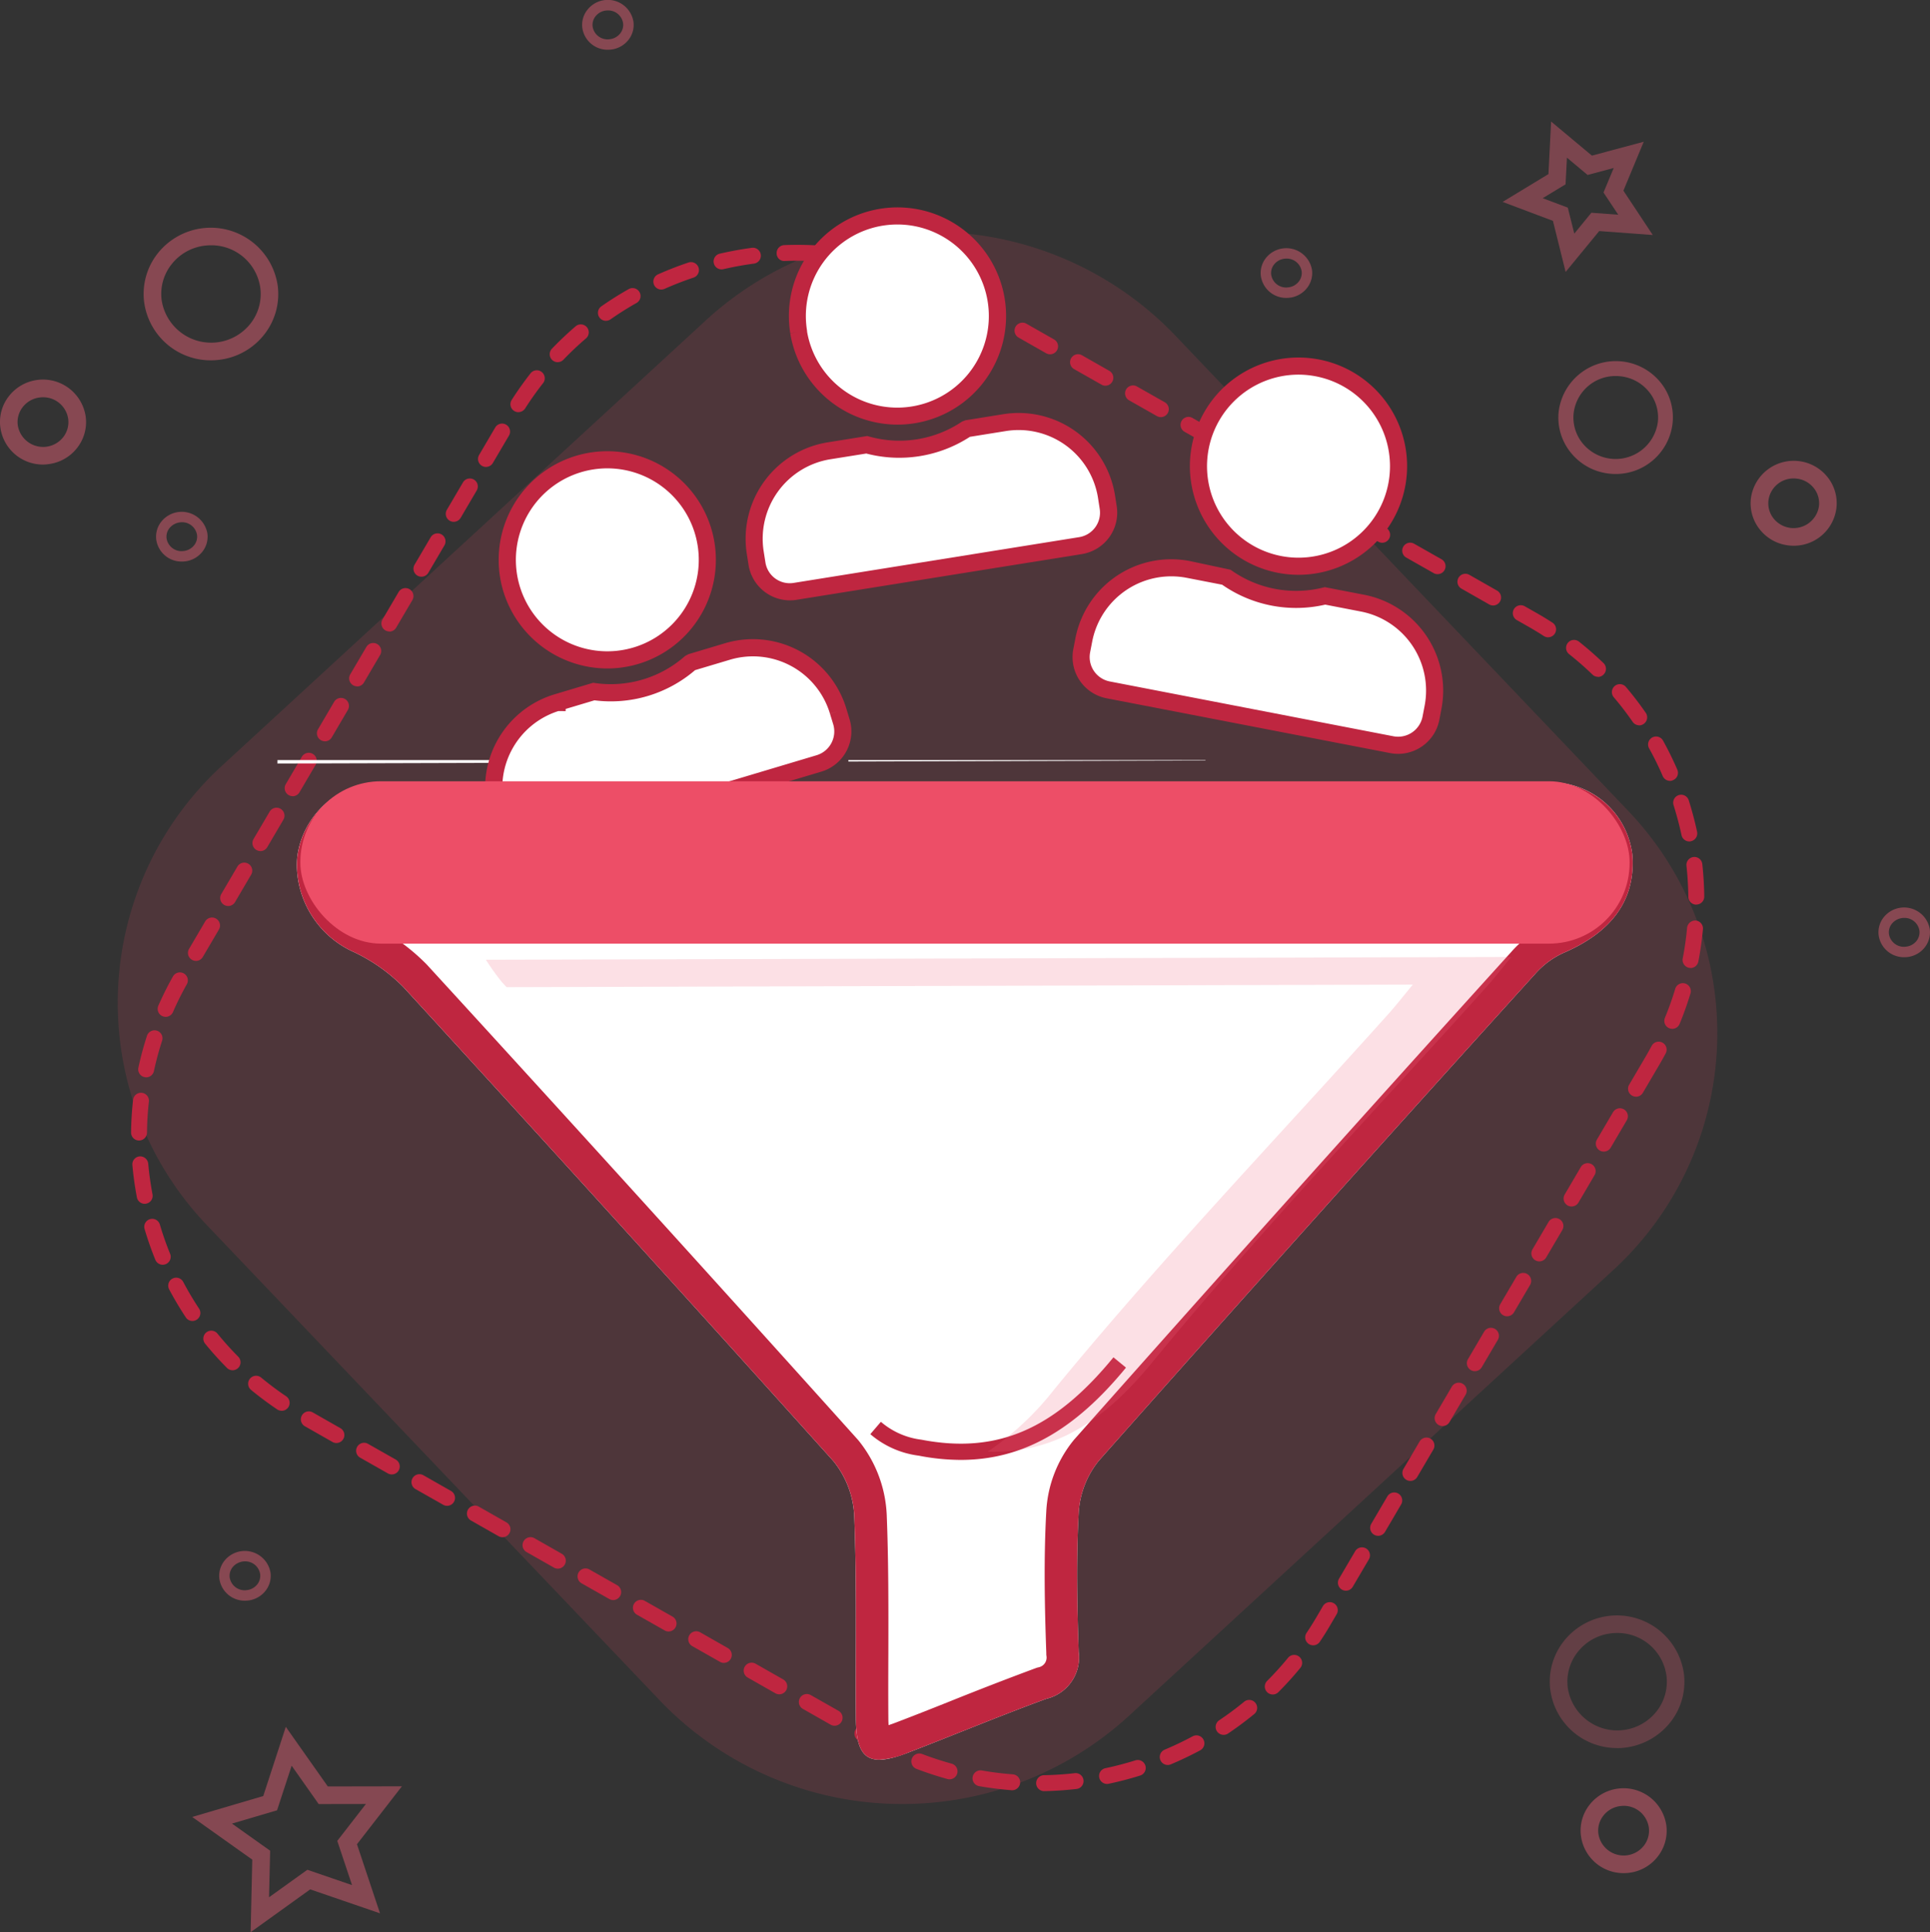 <svg xmlns="http://www.w3.org/2000/svg" width="118.893" height="119" viewBox="0 0 118.893 119">
    <rect x="0" y="0" width="118.893" height="119" fill="#333333" stroke="none"/>
    <defs>
        <style>
            .cls-1,.cls-9{fill:#ed4e67}.cls-1{opacity:.15}.cls-2,.cls-3,.cls-4,.cls-6{fill:#f7657d;isolation:isolate}.cls-2{opacity:.429}.cls-3{opacity:.418}.cls-4{opacity:.369}.cls-5{fill:#bf2640}.cls-6{opacity:.25}.cls-7{fill:#fff}.cls-8{fill:#f1647d;opacity:.2}
        </style>
    </defs>
    <g id="Group_8056" data-name="Group 8056" transform="translate(-1084.039 -547.682)">
        <g id="Group_6942" data-name="Group 6942">
            <path id="Rectangle_1795" d="M1156.407 568.313l27.908 29.283a19.813 19.813 0 0 1-.946 28.352l-29.8 27.422a20.669 20.669 0 0 1-28.854-.929l-27.908-29.282a19.815 19.815 0 0 1 .946-28.353l29.8-27.422a20.669 20.669 0 0 1 28.854.929z" class="cls-1" data-name="Rectangle 1795"/>
            <path id="Path_5396" d="M1184.058 663.045a2.642 2.642 0 0 1-2.629-2.295 2.566 2.566 0 0 1 .53-1.914 2.662 2.662 0 0 1 4.731 1.275 2.568 2.568 0 0 1-.531 1.915 2.638 2.638 0 0 1-1.777 1 2.757 2.757 0 0 1-.324.019zm0-4.144a1.605 1.605 0 0 0-.194.012 1.561 1.561 0 0 0-1.052.591 1.489 1.489 0 0 0-.309 1.112 1.578 1.578 0 0 0 2.8.742 1.494 1.494 0 0 0 .309-1.112 1.557 1.557 0 0 0-1.552-1.346z" class="cls-2" data-name="Path 5396"/>
            <path id="Path_5397" d="M1099.479 666.682l.1-4.468-3.7-2.629 4.377-1.289 1.389-4.261 2.587 3.67 4.566-.008-2.769 3.568 1.42 4.256-4.3-1.476zm-1.149-6.688l2.351 1.67-.068 2.867 2.36-1.694 2.752.945-.909-2.724 1.763-2.272-2.909.005-1.664-2.362-.9 2.746z" class="cls-3" data-name="Path 5397"/>
            <path id="Path_5398" d="M1180.486 564.43l-.782-3.146-3.1-1.167 2.824-1.713.163-3.237 2.514 2.1 3.193-.856-1.253 3.014 1.81 2.731-3.3-.244zm-1.414-4.542l1.548.582.4 1.6 1.052-1.285 1.656.122-.908-1.369.63-1.512-1.609.431-1.275-1.065-.084 1.642z" class="cls-4" data-name="Path 5398"/>
            <path id="Path_5399" d="M1097.033 569.874a4.135 4.135 0 0 1-4.114-3.587 4.02 4.02 0 0 1 .829-2.99 4.167 4.167 0 0 1 7.4 1.992 4.015 4.015 0 0 1-.828 2.99 4.134 4.134 0 0 1-2.784 1.564 4.363 4.363 0 0 1-.503.031zm.005-7.086a3.21 3.21 0 0 0-.377.022 3.056 3.056 0 0 0-2.057 1.155 2.934 2.934 0 0 0-.609 2.187 3.084 3.084 0 0 0 5.474 1.459 2.94 2.94 0 0 0 .607-2.187 3.044 3.044 0 0 0-3.038-2.636z" class="cls-2" data-name="Path 5399"/>
            <path id="Path_5400" d="M1086.688 576.293a2.642 2.642 0 0 1-2.629-2.3 2.567 2.567 0 0 1 .53-1.914 2.661 2.661 0 0 1 4.731 1.275 2.566 2.566 0 0 1-.531 1.915 2.635 2.635 0 0 1-1.778 1 2.539 2.539 0 0 1-.323.024zm0-4.144a1.6 1.6 0 0 0-.193.012 1.56 1.56 0 0 0-1.054.59 1.5 1.5 0 0 0-.308 1.113 1.578 1.578 0 0 0 2.8.742 1.5 1.5 0 0 0 .309-1.113 1.557 1.557 0 0 0-1.552-1.344z" class="cls-2" data-name="Path 5400"/>
            <path id="Path_5401" d="M1183.571 576.874a3.711 3.711 0 0 1-.431-.026 3.517 3.517 0 0 1-2.369-1.332 3.419 3.419 0 0 1-.706-2.546 3.548 3.548 0 0 1 6.3-1.695 3.411 3.411 0 0 1 .7 2.545 3.518 3.518 0 0 1-3.494 3.054zm0-6.033a2.594 2.594 0 0 0-2.586 2.244 2.506 2.506 0 0 0 .518 1.863 2.624 2.624 0 0 0 4.659-1.242 2.505 2.505 0 0 0-.517-1.863 2.6 2.6 0 0 0-1.753-.983 2.681 2.681 0 0 0-.325-.019z" class="cls-2" data-name="Path 5401"/>
            <path id="Path_5402" d="M1194.535 581.293a2.552 2.552 0 0 1-.324-.02 2.638 2.638 0 0 1-1.777-1 2.571 2.571 0 0 1-.532-1.916 2.662 2.662 0 0 1 4.731-1.276 2.568 2.568 0 0 1 .531 1.915 2.641 2.641 0 0 1-2.629 2.297zm0-4.144a1.554 1.554 0 0 0-1.553 1.344 1.5 1.5 0 0 0 .309 1.114 1.579 1.579 0 0 0 2.8-.743 1.5 1.5 0 0 0-.31-1.113 1.555 1.555 0 0 0-1.053-.59 1.575 1.575 0 0 0-.196-.012z" class="cls-2" data-name="Path 5402"/>
            <path id="Path_5403" d="M1148.343 657.995a.491.491 0 0 1-.009-.981 20.118 20.118 0 0 0 1.909-.125.485.485 0 0 1 .543.431.49.49 0 0 1-.431.542c-.666.076-1.34.12-2 .133zm-1.957-.057h-.038a21.168 21.168 0 0 1-1.992-.25.49.49 0 0 1 .168-.966c.626.11 1.265.19 1.9.238a.49.49 0 0 1-.036.979zm5.846-.386a.49.49 0 0 1-.1-.969 20.413 20.413 0 0 0 1.85-.484.49.49 0 1 1 .293.936c-.632.2-1.286.368-1.94.507a.5.5 0 0 1-.103.01zm-9.7-.286a.529.529 0 0 1-.13-.017 21.443 21.443 0 0 1-1.907-.625.49.49 0 0 1 .35-.916 20.6 20.6 0 0 0 1.817.595.49.49 0 0 1-.13.963zm13.442-.882a.49.49 0 0 1-.19-.942 20.198 20.198 0 0 0 1.726-.824.49.49 0 1 1 .465.863c-.588.316-1.2.607-1.812.865a.484.484 0 0 1-.193.038zm-17.1-.513a.5.5 0 0 1-.218-.051q-.528-.262-1.049-.557l-.7-.394a.491.491 0 0 1 .485-.853l.694.394q.5.281 1 .532a.49.49 0 0 1-.218.929zm20.545-1.342a.49.49 0 0 1-.272-.9 19.734 19.734 0 0 0 1.535-1.14.49.49 0 0 1 .623.757c-.515.422-1.057.826-1.613 1.2a.49.49 0 0 1-.276.083zm-23.971-.564a.485.485 0 0 1-.242-.064l-1.7-.967a.49.49 0 1 1 .484-.852l1.706.967a.49.49 0 0 1-.243.916zm26.995-1.922a.491.491 0 0 1-.346-.837c.449-.448.881-.925 1.284-1.417a.49.49 0 1 1 .758.621 20.282 20.282 0 0 1-1.349 1.489.49.49 0 0 1-.35.144zm-30.4-.012a.5.5 0 0 1-.242-.064l-1.7-.967a.49.49 0 1 1 .484-.853l1.7.967a.49.49 0 0 1-.242.917zm-3.41-1.935a.484.484 0 0 1-.242-.064l-1.705-.967a.49.49 0 1 1 .484-.853l1.7.968a.49.49 0 0 1-.242.916zm36.3-1.083a.49.49 0 0 1-.407-.763c.208-.31.406-.627.6-.953l.409-.7a.491.491 0 0 1 .846.5l-.409.7q-.3.513-.629 1a.49.49 0 0 1-.42.216zm-39.708-.852a.485.485 0 0 1-.242-.064l-1.705-.967a.49.49 0 1 1 .484-.853l1.705.968a.49.49 0 0 1-.242.916zm-3.411-1.934a.5.5 0 0 1-.242-.064l-1.706-.968a.49.49 0 1 1 .485-.852l1.705.967a.491.491 0 0 1-.242.917zm45.135-.577a.491.491 0 0 1-.423-.739l.993-1.69a.491.491 0 0 1 .846.5l-.994 1.69a.49.49 0 0 1-.432.239zm-48.545-1.358a.5.5 0 0 1-.243-.064l-1.7-.967a.491.491 0 0 1 .485-.853l1.7.967a.491.491 0 0 1-.242.917zm-3.411-1.935a.485.485 0 0 1-.242-.064l-1.7-.967a.49.49 0 1 1 .485-.852l1.7.967a.49.49 0 0 1-.243.916zm53.942-.087a.491.491 0 0 1-.423-.739l.993-1.69a.491.491 0 0 1 .846.5l-.993 1.69a.492.492 0 0 1-.433.239zm-57.352-1.847a.5.5 0 0 1-.242-.064l-1.705-.967a.49.49 0 1 1 .484-.853l1.7.967a.49.49 0 0 1-.242.917zm59.337-1.534a.485.485 0 0 1-.248-.068.49.49 0 0 1-.175-.67l.993-1.691a.491.491 0 0 1 .846.5l-.993 1.69a.49.49 0 0 1-.433.239zm-62.747-.4a.5.5 0 0 1-.242-.064l-1.705-.967a.49.49 0 1 1 .484-.853l1.705.967a.49.49 0 0 1-.242.917zm-3.41-1.935a.485.485 0 0 1-.242-.064l-1.7-.967a.49.49 0 1 1 .484-.853l1.7.968a.49.49 0 0 1-.242.916zm68.144-1.044a.49.49 0 0 1-.423-.738l.993-1.691a.49.49 0 0 1 .846.5l-.994 1.691a.49.49 0 0 1-.429.237zm-71.522-.944a.485.485 0 0 1-.274-.084c-.556-.375-1.1-.779-1.608-1.2a.49.49 0 0 1 .625-.756c.487.4 1 .788 1.531 1.145a.49.49 0 0 1-.274.9zm73.508-2.437a.49.49 0 0 1-.423-.738l.993-1.69a.49.49 0 1 1 .846.5l-.993 1.69a.49.49 0 0 1-.433.237zm-76.527-.056a.489.489 0 0 1-.347-.145 20.609 20.609 0 0 1-1.344-1.492.49.49 0 1 1 .76-.62c.4.492.831.97 1.279 1.421a.49.49 0 0 1-.348.836zm-2.473-3.036a.486.486 0 0 1-.408-.22 20.214 20.214 0 0 1-1.026-1.727.49.49 0 0 1 .867-.457c.294.557.623 1.11.975 1.643a.491.491 0 0 1-.138.68.484.484 0 0 1-.28.08zm80.986-.288a.486.486 0 0 1-.248-.068.492.492 0 0 1-.175-.671l.993-1.69a.491.491 0 0 1 .846.5l-.993 1.69a.492.492 0 0 1-.433.238zm-82.815-3.174a.491.491 0 0 1-.454-.3 19.761 19.761 0 0 1-.664-1.9.49.49 0 1 1 .941-.275 18.791 18.791 0 0 0 .631 1.8.491.491 0 0 1-.27.639.48.48 0 0 1-.194.035zm84.8-.207a.491.491 0 0 1-.422-.739l.993-1.69a.491.491 0 0 1 .846.5l-.994 1.689a.488.488 0 0 1-.432.239zm1.987-3.38a.491.491 0 0 1-.423-.738l.993-1.691a.49.49 0 0 1 .846.5l-.993 1.691a.492.492 0 0 1-.432.237zm-87.9-.166a.49.49 0 0 1-.48-.4 19.972 19.972 0 0 1-.277-1.989.49.49 0 0 1 .445-.531.5.5 0 0 1 .531.445c.056.628.145 1.264.264 1.892a.49.49 0 0 1-.39.573.482.482 0 0 1-.101.009zm89.885-3.215a.49.49 0 0 1-.423-.738l.993-1.69a.49.49 0 0 1 .846.5l-.993 1.69a.489.489 0 0 1-.431.237zm-90.232-.683h-.005a.492.492 0 0 1-.486-.5 19.87 19.87 0 0 1 .124-2.005.49.49 0 0 1 .974.109 19.034 19.034 0 0 0-.117 1.907.49.49 0 0 1-.494.488zm92.218-2.7a.49.49 0 0 1-.422-.738l.993-1.691c.137-.232.267-.466.393-.7a.49.49 0 1 1 .864.463c-.132.246-.269.49-.412.734l-.993 1.691a.488.488 0 0 1-.431.243zm-91.782-1.193a.46.46 0 0 1-.1-.012.489.489 0 0 1-.376-.582 19.867 19.867 0 0 1 .522-1.94.49.49 0 1 1 .932.3 18.962 18.962 0 0 0-.495 1.844.492.492 0 0 1-.491.392zm94.015-2.987a.5.5 0 0 1-.188-.037.489.489 0 0 1-.265-.64 18.761 18.761 0 0 0 .64-1.8.491.491 0 0 1 .94.282c-.193.64-.419 1.276-.674 1.893a.491.491 0 0 1-.461.304zm-92.81-.737a.5.5 0 0 1-.2-.042.491.491 0 0 1-.252-.645c.269-.611.569-1.216.9-1.8a.49.49 0 1 1 .855.479c-.311.554-.6 1.13-.852 1.711a.493.493 0 0 1-.459.299zm93.937-3.012a.518.518 0 0 1-.095-.009.493.493 0 0 1-.388-.575 18.663 18.663 0 0 0 .269-1.89.507.507 0 0 1 .532-.445.492.492 0 0 1 .445.533 20.34 20.34 0 0 1-.283 1.989.491.491 0 0 1-.488.402zm-92.074-.434a.491.491 0 0 1-.423-.738l.993-1.691a.49.49 0 0 1 .846.5l-.994 1.691a.489.489 0 0 1-.43.24zm1.986-3.381a.49.49 0 0 1-.423-.738l.993-1.69a.49.49 0 1 1 .846.5l-.993 1.69a.49.49 0 0 1-.431.24zm90.44-.083a.49.49 0 0 1-.49-.485 19.537 19.537 0 0 0-.114-1.907.49.49 0 1 1 .975-.107c.072.662.113 1.336.12 2a.49.49 0 0 1-.486.495zm-88.454-3.3a.486.486 0 0 1-.248-.068.492.492 0 0 1-.175-.671l.994-1.69a.49.49 0 0 1 .845.5l-.993 1.69a.492.492 0 0 1-.431.242zm88.024-.592a.491.491 0 0 1-.479-.388c-.131-.618-.3-1.239-.489-1.848a.49.49 0 0 1 .934-.3c.2.64.377 1.293.514 1.94a.49.49 0 0 1-.378.582.509.509 0 0 1-.106.019zm-86.038-2.789a.491.491 0 0 1-.423-.738l.993-1.691a.491.491 0 0 1 .846.5l-.994 1.69a.487.487 0 0 1-.43.244zm84.85-.941a.491.491 0 0 1-.45-.3 18.757 18.757 0 0 0-.844-1.714.491.491 0 0 1 .858-.477 20.086 20.086 0 0 1 .886 1.8.489.489 0 0 1-.255.644.483.483 0 0 1-.203.052zm-82.864-2.439a.491.491 0 0 1-.423-.738l.993-1.691a.49.49 0 0 1 .846.5l-.993 1.691a.492.492 0 0 1-.431.243zm80.964-.984a.487.487 0 0 1-.4-.212 18.942 18.942 0 0 0-1.164-1.515.49.49 0 1 1 .747-.635c.434.51.845 1.047 1.223 1.593a.491.491 0 0 1-.125.682.484.484 0 0 1-.289.092zm-78.978-2.4a.49.49 0 0 1-.423-.738l.994-1.69a.49.49 0 1 1 .845.5l-.993 1.69a.49.49 0 0 1-.431.246zm76.442-.586a.491.491 0 0 1-.341-.138c-.455-.44-.94-.863-1.44-1.26a.49.49 0 0 1 .61-.768c.524.417 1.033.861 1.512 1.323a.49.49 0 0 1 .011.693.485.485 0 0 1-.36.158zm-3.07-2.433a.486.486 0 0 1-.265-.078q-.484-.312-.991-.6l-.673-.382a.49.49 0 0 1 .484-.853l.673.382q.531.3 1.038.629a.49.49 0 0 1-.266.9zm-71.385-.361a.491.491 0 0 1-.423-.739l.993-1.69a.491.491 0 0 1 .846.5l-.994 1.69a.489.489 0 0 1-.43.247zm67.993-1.6a.5.5 0 0 1-.242-.064l-1.7-.968a.49.49 0 1 1 .484-.852l1.7.967a.49.49 0 0 1-.242.917zM1110 583.2a.491.491 0 0 1-.423-.738l.993-1.69a.49.49 0 1 1 .846.5l-.993 1.69a.49.49 0 0 1-.423.238zm62.6-.156a.5.5 0 0 1-.243-.064l-1.705-.967a.491.491 0 0 1 .485-.853l1.705.967a.491.491 0 0 1-.242.917zm-3.411-1.935a.485.485 0 0 1-.242-.064l-1.705-.967a.49.49 0 1 1 .485-.852l1.7.967a.49.49 0 0 1-.243.916zm-57.2-1.289a.486.486 0 0 1-.248-.068.491.491 0 0 1-.175-.67l.994-1.691a.49.49 0 0 1 .845.5l-.993 1.691a.492.492 0 0 1-.423.237zm53.79-.645a.5.5 0 0 1-.242-.064l-1.7-.967a.49.49 0 1 1 .484-.853l1.706.967a.491.491 0 0 1-.243.917zm-3.41-1.935a.485.485 0 0 1-.242-.064l-1.7-.967a.49.49 0 0 1 .484-.853l1.7.968a.49.49 0 0 1-.242.916zm-48.393-.8a.491.491 0 0 1-.423-.739l.993-1.69a.491.491 0 0 1 .846.5l-.994 1.69a.487.487 0 0 1-.422.237zm44.983-1.134a.484.484 0 0 1-.242-.064l-1.705-.967a.49.49 0 1 1 .484-.853l1.705.968a.49.49 0 0 1-.242.916zm-3.411-1.934a.5.5 0 0 1-.242-.064l-1.705-.968a.49.49 0 1 1 .484-.852l1.705.967a.49.49 0 0 1-.242.917zm-39.574-.306a.482.482 0 0 1-.264-.077.488.488 0 0 1-.149-.676c.356-.56.747-1.11 1.161-1.638a.49.49 0 0 1 .771.605c-.394.5-.766 1.028-1.106 1.56a.491.491 0 0 1-.413.224zm36.164-1.629a.485.485 0 0 1-.242-.064l-1.706-.967a.491.491 0 0 1 .485-.853l1.7.968a.49.49 0 0 1-.242.916zm-33.745-1.449a.49.49 0 0 1-.354-.829 20.66 20.66 0 0 1 1.459-1.38.49.49 0 0 1 .639.744c-.484.414-.95.855-1.391 1.314a.484.484 0 0 1-.353.149zm30.335-.486a.5.5 0 0 1-.243-.063l-1.7-.968a.49.49 0 1 1 .485-.852l1.7.967a.49.49 0 0 1-.242.916zm-3.411-1.934a.493.493 0 0 1-.242-.064l-1.7-.968a.49.49 0 0 1 .485-.852l1.705.967a.491.491 0 0 1-.243.917zm-23.952-.128a.49.49 0 0 1-.281-.892 20.574 20.574 0 0 1 1.7-1.07.491.491 0 0 1 .483.854 19.3 19.3 0 0 0-1.618 1.019.49.49 0 0 1-.284.087zm20.514-1.754a.5.5 0 0 1-.209-.047 19.72 19.72 0 0 0-1.767-.731.49.49 0 0 1 .33-.923c.628.225 1.252.483 1.855.767a.491.491 0 0 1-.209.934zm-17.1-.171a.49.49 0 0 1-.2-.938 21.203 21.203 0 0 1 1.871-.727.49.49 0 0 1 .311.93c-.6.2-1.2.433-1.783.692a.489.489 0 0 1-.204.041zm13.42-1.151a.5.5 0 0 1-.12-.015 20.346 20.346 0 0 0-1.875-.38.49.49 0 0 1-.41-.559.5.5 0 0 1 .559-.41c.656.1 1.317.235 1.966.4a.49.49 0 0 1-.12.965zm-9.708-.091a.49.49 0 0 1-.11-.968c.649-.15 1.313-.272 1.973-.36a.49.49 0 0 1 .131.972c-.63.084-1.263.2-1.883.343a.472.472 0 0 1-.116.011zm5.84-.5h-.027q-.96-.056-1.913-.017a.468.468 0 0 1-.509-.471.489.489 0 0 1 .471-.508 20.99 20.99 0 0 1 2.006.018.49.49 0 0 1-.028.979z" class="cls-5" data-name="Path 5403"/>
            <path id="Path_5404" d="M1201.343 606.635a1.572 1.572 0 0 1-1.574-1.343 1.483 1.483 0 0 1 .307-1.11 1.605 1.605 0 0 1 2.843.733 1.487 1.487 0 0 1-.308 1.111 1.587 1.587 0 0 1-1.076.6 1.792 1.792 0 0 1-.192.009zm0-2.421a.982.982 0 0 0-.763.363.848.848 0 0 0-.177.632.932.932 0 0 0 1.056.776.947.947 0 0 0 .644-.355.846.846 0 0 0 .177-.633.927.927 0 0 0-.935-.783z" class="cls-2" data-name="Path 5404"/>
            <path id="Path_5405" d="M1183.656 655.341a4.135 4.135 0 0 1-4.115-3.587 4.018 4.018 0 0 1 .83-2.991 4.167 4.167 0 0 1 7.4 1.993 4.015 4.015 0 0 1-.828 2.99 4.2 4.2 0 0 1-3.29 1.6zm.005-7.087a3.213 3.213 0 0 0-.377.023 3.055 3.055 0 0 0-2.058 1.155 2.938 2.938 0 0 0-.609 2.187 3.083 3.083 0 0 0 5.474 1.459 2.941 2.941 0 0 0 .607-2.187 3.044 3.044 0 0 0-3.037-2.637z" class="cls-6" data-name="Path 5405"/>
            <path id="Path_5406" d="M1121.485 550.746a1.57 1.57 0 0 1-1.573-1.343 1.48 1.48 0 0 1 .307-1.11 1.6 1.6 0 0 1 2.843.732 1.488 1.488 0 0 1-.306 1.11 1.594 1.594 0 0 1-1.078.6 1.793 1.793 0 0 1-.193.011zm0-2.421a.956.956 0 0 0-.118.007.944.944 0 0 0-.643.356.842.842 0 0 0-.177.632.928.928 0 0 0 1.055.776.95.95 0 0 0 .645-.356.849.849 0 0 0 .176-.632.929.929 0 0 0-.936-.783z" class="cls-2" data-name="Path 5406"/>
            <path id="Path_5407" d="M1163.287 566.029a1.572 1.572 0 0 1-1.575-1.343 1.484 1.484 0 0 1 .308-1.111 1.606 1.606 0 0 1 2.842.733 1.485 1.485 0 0 1-.307 1.11 1.59 1.59 0 0 1-1.076.6 1.777 1.777 0 0 1-.192.011zm0-2.421a.943.943 0 0 0-.118.007.956.956 0 0 0-.645.356.849.849 0 0 0-.176.633.93.93 0 0 0 1.055.775.942.942 0 0 0 .644-.356.849.849 0 0 0 .178-.632.929.929 0 0 0-.937-.783z" class="cls-2" data-name="Path 5407"/>
            <path id="Path_5408" d="M1095.239 582.267a1.571 1.571 0 0 1-1.574-1.343 1.486 1.486 0 0 1 .308-1.111 1.605 1.605 0 0 1 2.842.734 1.48 1.48 0 0 1-.307 1.11 1.59 1.59 0 0 1-1.076.6 1.8 1.8 0 0 1-.193.01zm0-2.421a1 1 0 0 0-.761.362.846.846 0 0 0-.178.634.932.932 0 0 0 1.055.775.95.95 0 0 0 .645-.355.851.851 0 0 0 .177-.633.929.929 0 0 0-.936-.783z" class="cls-2" data-name="Path 5408"/>
            <path id="Path_5409" d="M1099.128 646.265a1.571 1.571 0 0 1-1.574-1.344 1.486 1.486 0 0 1 .307-1.11 1.606 1.606 0 0 1 2.843.733 1.484 1.484 0 0 1-.307 1.11 1.582 1.582 0 0 1-1.077.6 1.558 1.558 0 0 1-.192.011zm0-2.422a1 1 0 0 0-.763.363.856.856 0 0 0-.177.633.935.935 0 0 0 1.056.776.956.956 0 0 0 .645-.356.851.851 0 0 0 .176-.633.928.928 0 0 0-.935-.783z" class="cls-2" data-name="Path 5409"/>
        </g>
        <g id="Group_8055" data-name="Group 8055">
            <g id="Group_5993" data-name="Group 5993">
                <path id="Path_3016" d="M1123.315 594.495v.146c-7.517.023-14.7.04-22.183.064v-.21z" class="cls-7" data-name="Path 3016"/>
                <path id="Path_3017" d="M1158.3 594.495v.025c-7.4.018-14.6.04-22 .063v-.088z" class="cls-7" data-name="Path 3017"/>
                <g id="Group_5989" data-name="Group 5989">
                    <g id="Group_8050" data-name="Group 8050">
                        <path id="Path_3018-2" d="M1152.206 578.256l.1.676a2.055 2.055 0 0 1-1.7 2.353l-17.579 2.817a2.054 2.054 0 0 1-2.353-1.7l-.1-.676a5.477 5.477 0 0 1 4.537-6.276l2.328-.373a7.456 7.456 0 0 0 6.162-.987l2.327-.374a5.478 5.478 0 0 1 6.28 4.536zm-18.962-10.137a6.164 6.164 0 1 1 7.061 5.11 6.165 6.165 0 0 1-7.061-5.1z" class="cls-7" data-name="Path 3018-2"/>
                        <path id="Path_5410" d="M1132.7 584.656a2.586 2.586 0 0 1-2.547-2.173l-.107-.679a6.013 6.013 0 0 1 4.975-6.878l2.443-.391.112.031a6.92 6.92 0 0 0 5.725-.918l.21-.082 2.327-.374a6.012 6.012 0 0 1 6.874 4.914l.018.106.1.639a2.582 2.582 0 0 1-2.14 2.955l-17.58 2.817a2.58 2.58 0 0 1-.41.033zm4.7-9.042l-2.216.354a4.958 4.958 0 0 0-4.1 5.671l.107.679a1.517 1.517 0 0 0 1.748 1.263l17.579-2.817a1.525 1.525 0 0 0 1.265-1.749l-.109-.7a4.953 4.953 0 0 0-5.672-4.085l-2.216.356a7.993 7.993 0 0 1-6.379 1.028zm1.921-1.78a6.7 6.7 0 0 1-6.6-5.624l.521-.092-.521.084a6.69 6.69 0 1 1 7.665 5.548 6.721 6.721 0 0 1-1.058.084zm.005-12.327a5.683 5.683 0 0 0-.9.071 5.636 5.636 0 0 0-4.673 6.457l.007.091a5.64 5.64 0 1 0 5.561-6.619z" class="cls-5" data-name="Path 5410"/>
                    </g>
                </g>
                <g id="Group_5990" data-name="Group 5990">
                    <g id="Group_8051" data-name="Group 8051">
                        <path id="Path_3019-2" d="M1135.675 591.485l.195.655a2.056 2.056 0 0 1-1.378 2.558l-17.057 5.1a2.055 2.055 0 0 1-2.556-1.38l-.2-.655a5.478 5.478 0 0 1 3.677-6.818l2.259-.676a7.45 7.45 0 0 0 5.977-1.793l2.26-.676a5.477 5.477 0 0 1 6.817 3.678zm-20.129-7.557a6.162 6.162 0 1 1 7.67 4.137 6.161 6.161 0 0 1-7.67-4.137z" class="cls-7" data-name="Path 3019-2"/>
                        <path id="Path_5411" d="M1116.849 600.414a2.588 2.588 0 0 1-2.476-1.84l-.2-.656a6.013 6.013 0 0 1 4.031-7.475l2.372-.709.115.016a6.915 6.915 0 0 0 5.553-1.667l.2-.11 2.259-.675a6.01 6.01 0 0 1 7.475 4.032l.2.659a2.586 2.586 0 0 1-1.732 3.214l-17.058 5.1a2.58 2.58 0 0 1-.739.111zm1.589-8.939a4.958 4.958 0 0 0-3.25 6.14l.2.655a1.532 1.532 0 0 0 1.9 1.025l17.057-5.1a1.53 1.53 0 0 0 1.024-1.9l-.2-.655.506-.151-.507.148a4.952 4.952 0 0 0-6.16-3.324l-2.15.642a7.965 7.965 0 0 1-6.2 1.859l-1.774.531v.134zm3.016-2.623a6.709 6.709 0 0 1-6.415-4.773 6.69 6.69 0 1 1 6.415 4.773zm-5.4-5.076a5.634 5.634 0 1 0 .439-4.29 5.644 5.644 0 0 0-.439 4.29z" class="cls-5" data-name="Path 5411"/>
                    </g>
                </g>
                <g id="Group_5991" data-name="Group 5991">
                    <g id="Group_8052" data-name="Group 8052">
                        <path id="Path_3020-2" d="M1172.318 591.245l-.13.673a2.053 2.053 0 0 1-2.406 1.627l-17.48-3.376a2.053 2.053 0 0 1-1.627-2.406l.129-.673a5.478 5.478 0 0 1 6.417-4.339l2.315.449a7.448 7.448 0 0 0 6.126 1.183l2.314.448a5.477 5.477 0 0 1 4.342 6.414zm-14.339-16.023a6.163 6.163 0 1 1 4.882 7.221 6.165 6.165 0 0 1-4.883-7.221z" class="cls-7" data-name="Path 3020-2"/>
                        <path id="Path_5412" d="M1170.171 594.111a2.641 2.641 0 0 1-.489-.047l-17.48-3.377a2.585 2.585 0 0 1-2.045-3.024l.13-.673a6.014 6.014 0 0 1 7.034-4.757l2.523.538a6.914 6.914 0 0 0 5.694 1.1l.112-.027 2.428.469a6.01 6.01 0 0 1 4.757 7.032l-.128.672a2.589 2.589 0 0 1-2.536 2.094zm-13.99-10.933a4.96 4.96 0 0 0-4.859 4.012l-.13.673a1.53 1.53 0 0 0 1.21 1.788l17.479 3.377a1.533 1.533 0 0 0 1.79-1.21l.129-.672a4.956 4.956 0 0 0-3.923-5.8l-2.2-.426a7.968 7.968 0 0 1-6.35-1.227l-2.2-.427a4.948 4.948 0 0 0-.946-.088zm7.853-.095a6.694 6.694 0 0 1-6.574-7.961 6.691 6.691 0 1 1 6.572 7.961zm-.015-12.328a5.639 5.639 0 0 0-5.522 4.568 5.636 5.636 0 1 0 6.6-4.464 5.679 5.679 0 0 0-1.078-.104z" class="cls-5" data-name="Path 5412"/>
                    </g>
                </g>
                <g id="Group_5992" data-name="Group 5992">
                    <g id="Group_8053" data-name="Group 8053">
                        <path id="Path_3021-2" d="M1179.49 595.865h-71.819a5.269 5.269 0 0 0-5.315 4.55 5.928 5.928 0 0 0-.031.552 5.925 5.925 0 0 0 3.486 5.338 10.662 10.662 0 0 1 3.074 2.166q13.317 14.532 26.494 29.2a5.764 5.764 0 0 1 1.284 3.4c.164 4.149.071 8.31.1 12.463.021 2.5.81 3.017 3.18 2.105 2.858-1.1 5.682-2.28 8.555-3.332a2.613 2.613 0 0 0 1.991-2.881c-.1-2.857-.159-5.726 0-8.576a5.607 5.607 0 0 1 1.246-3.212q13.353-15.054 26.867-29.966a5.207 5.207 0 0 1 1.745-1.3c2.845-1.222 4.3-3.073 4.267-5.607q0-.264-.03-.523a5.053 5.053 0 0 0-5.094-4.377zm-2.172 7.515q-33.888.1-67.769.192a12.453 12.453 0 0 1-1.832-.061 2.347 2.347 0 0 1-2.187-2.5v-.007a2.378 2.378 0 0 1 2.252-2.464 10.707 10.707 0 0 1 1.631-.044q17.045-.055 34.085-.1l33.889-.1c2.787 0 4.079.817 4.059 2.571-.032 1.733-1.28 2.5-4.129 2.51z" class="cls-7" data-name="Path 3021-2"/>
                        <path id="Path_3021-2-2" d="M1178.165 605.355a6.917 6.917 0 0 0-1.043.972c-8.983 9.912-18.027 20-26.881 29.982l-.029.032-.028.034a7.573 7.573 0 0 0-1.69 4.362c-.165 2.955-.1 5.954 0 8.756v.1l.012.095a.609.609 0 0 1-.466.675l-.117.028-.112.041a206.535 206.535 0 0 0-5.268 2.039c-1.1.439-2.208.878-3.317 1.3a8.01 8.01 0 0 1-.448.159 7.52 7.52 0 0 1-.014-.413c-.01-1.351-.007-2.7 0-4.056.006-2.771.013-5.636-.1-8.471a7.814 7.814 0 0 0-1.73-4.581l-.031-.039-.034-.037a4043.983 4043.983 0 0 0-26.507-29.212l-.026-.028-.026-.027a12.6 12.6 0 0 0-1.773-1.492c.171.006.343.009.513.009s.361 0 .542-.01q32.748-.089 65.506-.185l2.228-.005c.293 0 .574-.01.841-.027m1.325-9.49h-71.819a5.269 5.269 0 0 0-5.315 4.55 5.928 5.928 0 0 0-.031.552 5.925 5.925 0 0 0 3.486 5.338 10.68 10.68 0 0 1 3.075 2.166q13.315 14.532 26.493 29.2a5.765 5.765 0 0 1 1.284 3.4c.164 4.148.071 8.309.1 12.462.015 1.746.4 2.525 1.445 2.525a5.128 5.128 0 0 0 1.735-.42c2.858-1.1 5.682-2.28 8.555-3.332a2.613 2.613 0 0 0 1.991-2.881c-.1-2.857-.159-5.726 0-8.576a5.607 5.607 0 0 1 1.246-3.212q13.351-15.054 26.867-29.966a5.207 5.207 0 0 1 1.745-1.3c2.845-1.222 4.3-3.073 4.267-5.607 0-.176-.012-.35-.03-.523a5.053 5.053 0 0 0-5.1-4.371zm-70.076 2.633q17.045-.055 34.085-.1l33.889-.1c2.787 0 4.079.817 4.059 2.571-.032 1.733-1.28 2.5-4.129 2.51q-33.89.1-67.77.192c-.167.007-.334.01-.5.01a12.327 12.327 0 0 1-1.331-.071 2.347 2.347 0 0 1-2.187-2.5v-.007a2.378 2.378 0 0 1 2.252-2.464 10.859 10.859 0 0 1 1.111-.057c.173 0 .347 0 .52.013z" class="cls-5" data-name="Path 3021-2"/>
                    </g>
                    <g id="Group_8054" data-name="Group 8054">
                        <path id="Path_3022-2" d="M1153.017 631.593c-3.4 4.151-7.027 6.265-12.282 5.251a5.224 5.224 0 0 1-2.756-1.215" class="cls-7" data-name="Path 3022-2"/>
                        <path id="Path_5413" d="M1143.224 637.594a13.554 13.554 0 0 1-2.584-.26 5.662 5.662 0 0 1-2.987-1.325l.651-.76a4.712 4.712 0 0 0 2.492 1.1c4.653.895 8.187-.62 11.834-5.072l.773.634c-3.165 3.863-6.382 5.683-10.179 5.683z" class="cls-5" data-name="Path 5413"/>
                    </g>
                    <path id="Path_3022-2-2" d="M1113.969 606.791a15.839 15.839 0 0 0 .984 1.372c.1.11.194.207.292.316l55.825-.158c-.656.8-1.057 1.312-1.494 1.8-6.912 7.7-14.078 15.183-20.637 23.187a17.767 17.767 0 0 1-4.057 3.778c4.142.134 7.215-1.931 10.13-5.49 6.559-7.993 13.725-15.487 20.637-23.176.437-.485.838-1.008 1.494-1.8z" class="cls-8" data-name="Path 3022-2"/>
                    <path id="Path_3024" d="M1147.249 640.151l-7.234.021.034 12c2.274-.894 4.453-1.715 6.591-2.632a1.429 1.429 0 0 0 .607-1.106c.041-2.697.009-5.398.002-8.283z" class="cls-7" data-name="Path 3024"/>
                    <rect id="Rectangle_2091" width="81.883" height="10" class="cls-9" data-name="Rectangle 2091" rx="4.966" transform="translate(1102.543 595.799)"/>
                </g>
            </g>
        </g>
    </g>
</svg>
